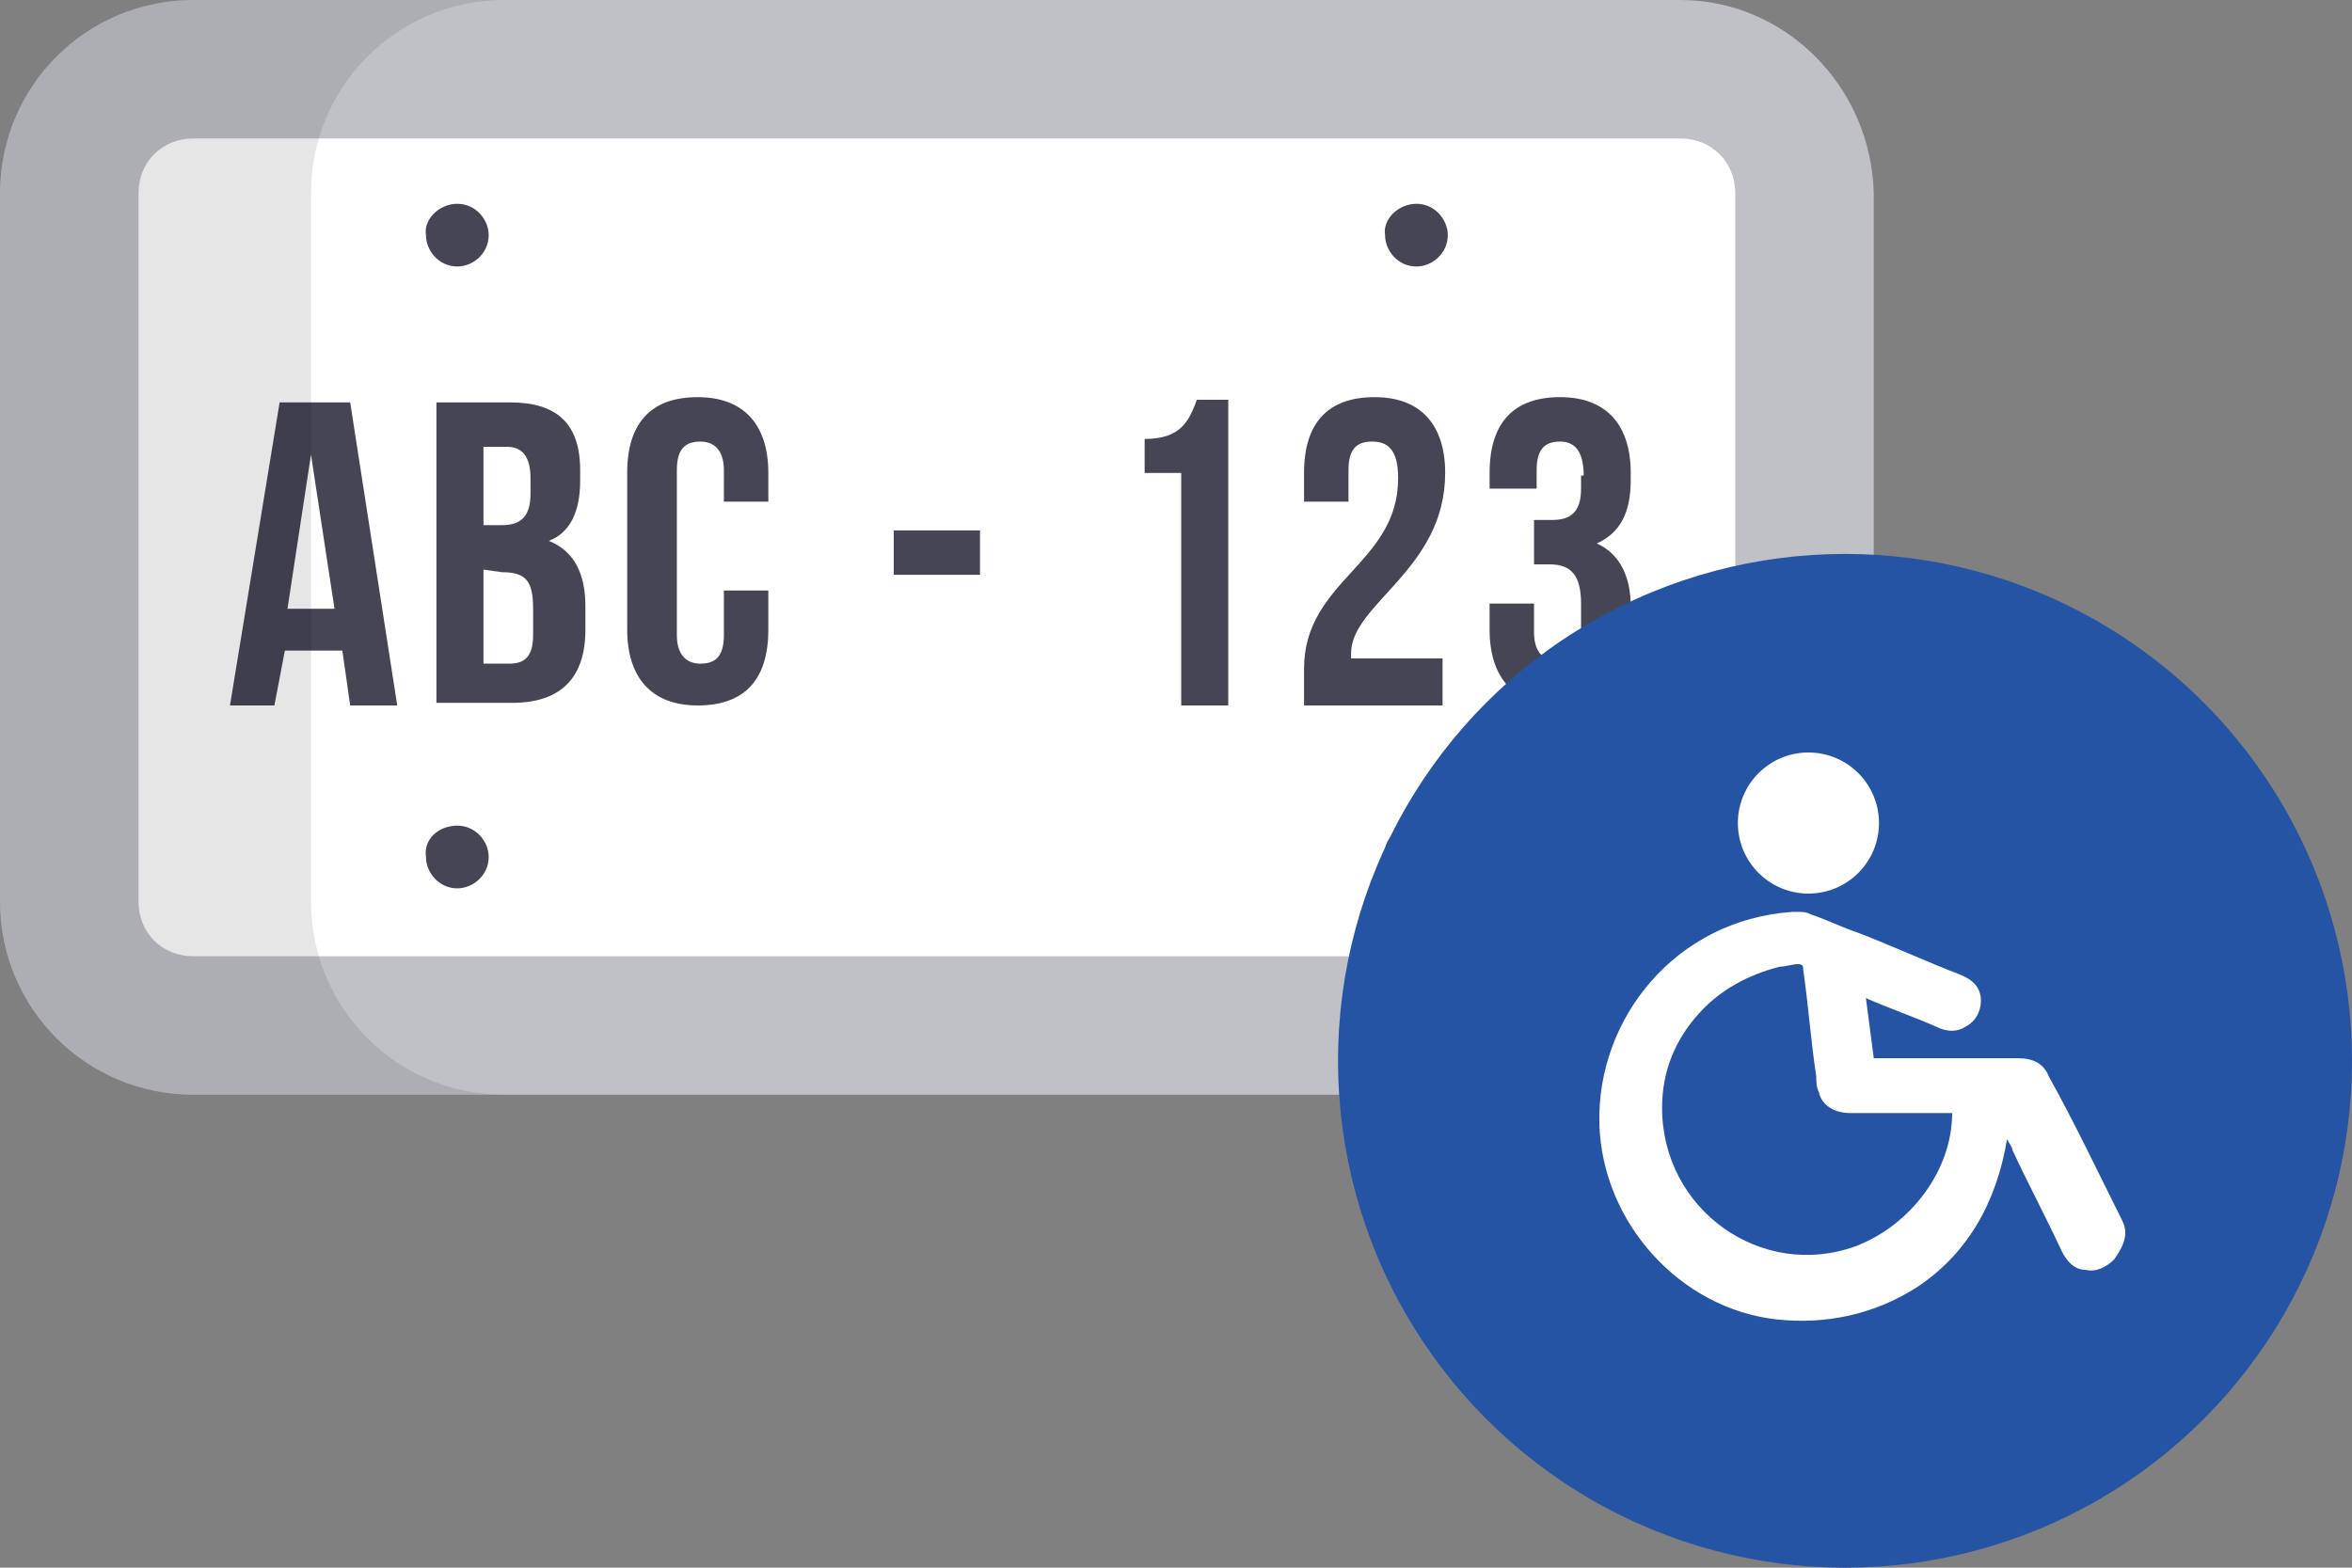 <?xml version="1.0" encoding="utf-8"?>
<!-- Generator: Adobe Illustrator 27.3.1, SVG Export Plug-In . SVG Version: 6.00 Build 0)  -->
<svg version="1.1" xmlns="http://www.w3.org/2000/svg" xmlns:xlink="http://www.w3.org/1999/xlink" x="0px" y="0px"
	 viewBox="0 0 90 60" style="enable-background:new 0 0 90 60;" xml:space="preserve">
<rect x="0" y="0" width="90" height="60" fill="#808080" stroke="none"/>
<style type="text/css">
	.st0{display:none;}
	.st1{display:inline;}
	.st2{fill:#BADDBA;}
	.st3{fill:#FFFFFF;}
	.st4{fill:#EFA400;}
	.st5{fill:#86C687;}
	.st6{fill:#F9BF2E;}
	.st7{fill:#2654A4;}
	.st8{fill:#00ACB0;}
	.st9{fill:#00979E;}
	.st10{fill:#007D7E;}
	.st11{fill:#412735;}
	.st12{fill:#6D6D6D;}
	.st13{fill:#C63E1C;}
	.st14{fill:#FAC544;}
	.st15{fill:#BFC1C6;}
	.st16{fill:#454554;}
	.st17{opacity:0.1;fill:#040000;enable-background:new    ;}
</style>
<g id="減免使用牌照稅" class="st0">
</g>
<g id="申請身心障礙證明" class="st0">
	<g class="st1">
		<path class="st2" d="M55.3,13.3H44.6H16.7c-5.2,0-9.4,3.9-9.4,8.7v29.3c0,4.8,4.2,8.7,9.4,8.7h56.6c5.2,0,9.4-3.9,9.4-8.7V22
			c0-4.8-4.2-8.7-9.4-8.7H55.3z"/>
		<rect x="35.9" y="19.5" class="st3" width="19.2" height="5.6"/>
		<polygon class="st4" points="39.2,0 29.3,0 35.5,13.3 45.2,13.3 		"/>
		<g>
			<g>
				<path class="st5" d="M70.3,49.2H45.4c-0.8,0-1.5,0.7-1.5,1.5c0,0.8,0.7,1.5,1.5,1.5h24.8c0.8,0,1.5-0.7,1.5-1.5
					C71.8,49.9,71.1,49.2,70.3,49.2z"/>
				<path class="st5" d="M70.3,41.7H45.4c-0.8,0-1.5,0.7-1.5,1.5s0.7,1.5,1.5,1.5h24.8c0.8,0,1.5-0.7,1.5-1.5S71.1,41.7,70.3,41.7z"
					/>
				<path class="st5" d="M54.9,37.1h15.4c0.8,0,1.5-0.7,1.5-1.5c0-0.8-0.7-1.5-1.5-1.5H54.9c-0.8,0-1.5,0.7-1.5,1.5
					C53.4,36.4,54,37.1,54.9,37.1z"/>
			</g>
			<g>
				<circle class="st3" cx="28.3" cy="38.6" r="6.1"/>
				<path class="st3" d="M34,45.2c-3.3,2.8-8.1,2.8-11.3,0c-2.6,1-4.4,3.5-4.4,6.5v2.1h20.1v-2.1C38.3,48.7,36.5,46.2,34,45.2z"/>
			</g>
		</g>
		<polygon class="st6" points="51.9,0 40.6,22.3 50.5,22.3 61.8,0 		"/>
	</g>
</g>
<g id="身障專用停車位識別證" class="st0">
	<g class="st1">
		<g>
			<rect x="4.6" y="4.1" class="st7" width="45" height="42.2"/>
			<g>
				<path class="st3" d="M27.6,12.5c2.8,0,5,0.5,6.6,1.7c1.5,1.1,2.6,3,2.6,5.6c0,5.7-4.9,8-8.6,8c-0.4,0-0.8,0-1.1-0.1l-2.7-0.7V33
					c0,3.3,0.3,3.4,3.9,3.8v1.1H17.5v-1.1c3.4-0.4,3.5-0.6,3.5-3.8V17.4c0-3.5-0.4-3.6-3.5-3.9v-1.1H27.6z M24.4,25.6
					c0.5,0.2,1.5,0.5,2.9,0.5c2.6,0,5.9-1.3,5.9-6.3c0-4.3-2.8-6-6.1-6c-1.1,0-2,0.2-2.2,0.5c-0.3,0.3-0.4,0.7-0.4,1.8V25.6z"/>
			</g>
		</g>
		<g>
			<path class="st8" d="M28.8,45.1c0,0,2.8-8.6,10.5-13.3c0,0,7.3-5.1,26.1-1.7l3.8,6.9l11.5,0c0,0,6.3,0,2.9,6.9"/>
			<path class="st9" d="M84.2,48.3c0,0.8-0.7,1.5-1.5,1.5H30.2c-0.8,0-1.5-0.7-1.5-1.5v-3.2c0-0.8,0.7-1.5,1.5-1.5h52.5
				c0.8,0,1.5,0.7,1.5,1.5V48.3z"/>
			<path class="st10" d="M84.6,48.3c0,0.8-0.7,1.5-1.5,1.5H30.3c-0.8,0-1.5-0.7-1.5-1.5l0,0c0-0.8,0.7-1.5,1.5-1.5h52.8
				C83.9,46.7,84.6,47.4,84.6,48.3L84.6,48.3z"/>
			<g>
				
					<ellipse transform="matrix(9.839121e-02 -0.995 0.995 9.839121e-02 -14.189 83.951)" class="st11" cx="39.2" cy="49.8" rx="6.1" ry="6.1"/>
				<path class="st12" d="M34.8,49.8c0-2.4,2-4.4,4.4-4.4c2.4,0,4.4,2,4.4,4.4c0,2.4-2,4.4-4.4,4.4C36.8,54.2,34.8,52.2,34.8,49.8z"
					/>
				<path class="st3" d="M36.1,49.8c0-1.7,1.4-3.2,3.2-3.2c1.7,0,3.2,1.4,3.2,3.2c0,1.7-1.4,3.2-3.2,3.2
					C37.5,53,36.1,51.6,36.1,49.8z"/>
			</g>
			<g>
				
					<ellipse transform="matrix(0.123 -0.993 0.993 0.123 15.961 117.666)" class="st11" cx="74.5" cy="49.8" rx="6.1" ry="6.1"/>
				<path class="st12" d="M70.1,49.8c0-2.4,2-4.4,4.4-4.4c2.4,0,4.4,2,4.4,4.4c0,2.4-2,4.4-4.4,4.4C72.1,54.2,70.1,52.2,70.1,49.8z"
					/>
				<path class="st3" d="M71.4,49.8c0-1.7,1.4-3.2,3.2-3.2c1.7,0,3.2,1.4,3.2,3.2c0,1.7-1.4,3.2-3.2,3.2
					C72.8,53,71.4,51.6,71.4,49.8z"/>
			</g>
			<path class="st10" d="M30.2,48.1c0,0,8-3.2,18.2,0c0,0-0.3-4.7-4.7-5.7C39.2,41.5,32,43.2,30.2,48.1z"/>
			<path class="st10" d="M65.4,48.1c0,0,8-3.2,18.2,0c0,0-0.3-4.7-4.7-5.7C74.5,41.5,67.3,43.2,65.4,48.1z"/>
			<g>
				<path class="st3" d="M46.5,37.1h8.9v-6.8c-1.6-0.1-3.3-0.1-5.2,0c-1.3,0.1-2.6,0.2-3.7,0.5V37.1z"/>
				<path class="st3" d="M56.5,37.1h10.9l-2.8-5.5c0,0-2.9-0.9-8.1-1.2V37.1z"/>
				<path class="st3" d="M45.4,31c-6.5,1.8-10.2,6-10.2,6h10.2V31z"/>
			</g>
			<path class="st9" d="M49.9,38.4c0,0.2-0.1,0.3-0.3,0.3h-2.5c-0.2,0-0.3-0.1-0.3-0.3l0,0c0-0.2,0.1-0.3,0.3-0.3h2.5
				C49.8,38.1,49.9,38.3,49.9,38.4L49.9,38.4z"/>
			<path class="st9" d="M60.4,38.4c0,0.2-0.1,0.3-0.3,0.3h-2.5c-0.2,0-0.3-0.1-0.3-0.3l0,0c0-0.2,0.1-0.3,0.3-0.3h2.5
				C60.2,38.1,60.4,38.3,60.4,38.4L60.4,38.4z"/>
			<path class="st13" d="M29.7,46.7c0,0.5-0.4,0.8-0.8,0.8l0,0c-0.5,0-0.8-0.4-0.8-0.8v-1.5c0-0.5,0.4-0.8,0.8-0.8l0,0
				c0.5,0,0.8,0.4,0.8,0.8V46.7z"/>
			<path class="st14" d="M85.4,41.6c0,0.6-0.5,1.1-1.1,1.1l0,0c-0.6,0-1.1-0.5-1.1-1.1v-2c0-0.6,0.5-1.1,1.1-1.1l0,0
				c0.6,0,1.1,0.5,1.1,1.1V41.6z"/>
		</g>
	</g>
</g>
<g id="身障專用車牌">
	<g>
		<path class="st15" d="M64.3,0H7.4C3.3,0,0,3.3,0,7.4v27.1c0,4.1,3.3,7.4,7.4,7.4h56.9c4.1,0,7.4-3.3,7.4-7.4V7.4
			C71.6,3.3,68.3,0,64.3,0z"/>
		<path class="st3" d="M7.4,36.6c-1.2,0-2.1-0.9-2.1-2.1V7.4c0-1.2,0.9-2.1,2.1-2.1h56.9c1.2,0,2.1,0.9,2.1,2.1v27.1
			c0,1.2-0.9,2.1-2.1,2.1H7.4L7.4,36.6z"/>
		<g>
			<path class="st16" d="M15.2,27h-1.8l-0.3-2.1h-2.2L10.5,27H8.8l1.9-11.6h2.7L15.2,27z M11,23.3h1.8l-0.9-5.9L11,23.3z"/>
			<path class="st16" d="M22.2,18v0.4c0,1.2-0.4,2-1.2,2.3c1,0.4,1.4,1.3,1.4,2.5v0.9c0,1.8-0.9,2.8-2.8,2.8h-2.9V15.4h2.8
				C21.3,15.4,22.2,16.2,22.2,18z M18.5,17v3.1h0.7c0.7,0,1.1-0.3,1.1-1.2v-0.6c0-0.8-0.3-1.2-0.9-1.2H18.5z M18.5,21.8v3.6h1
				c0.6,0,0.9-0.3,0.9-1.1v-1c0-1.1-0.3-1.4-1.2-1.4L18.5,21.8L18.5,21.8L18.5,21.8z"/>
			<path class="st16" d="M29.4,22.6v1.5c0,1.9-0.9,2.9-2.7,2.9c-1.8,0-2.7-1.1-2.7-2.9v-6c0-1.9,0.9-2.9,2.7-2.9
				c1.8,0,2.7,1.1,2.7,2.9v1.1h-1.7V18c0-0.8-0.4-1.1-0.9-1.1c-0.6,0-0.9,0.3-0.9,1.1v6.3c0,0.8,0.4,1.1,0.9,1.1
				c0.6,0,0.9-0.3,0.9-1.1v-1.7H29.4L29.4,22.6z"/>
			<path class="st16" d="M34.2,20.3h3.3V22h-3.3V20.3z"/>
			<path class="st16" d="M43.8,16.8c1.4,0,1.7-0.7,2-1.5H47V27h-1.8v-8.9h-1.4V16.8L43.8,16.8z"/>
			<path class="st16" d="M52.5,16.9c-0.6,0-0.9,0.3-0.9,1.1v1.2h-1.7v-1.1c0-1.9,0.9-2.9,2.7-2.9c1.8,0,2.7,1.1,2.7,2.9
				c0,3.7-3.6,5-3.6,6.9c0,0.1,0,0.2,0,0.2h3.5V27h-5.3v-1.4c0-3.4,3.6-4,3.6-7.3C53.5,17.2,53.1,16.9,52.5,16.9z"/>
			<path class="st16" d="M60.6,18.2c0-1-0.4-1.3-0.9-1.3c-0.6,0-0.9,0.3-0.9,1.1v0.7H57v-0.6c0-1.9,0.9-2.9,2.7-2.9
				c1.8,0,2.7,1.1,2.7,2.9v0.3c0,1.2-0.4,2-1.3,2.4c0.9,0.4,1.3,1.3,1.3,2.4v0.9c0,1.9-0.9,2.9-2.7,2.9c-1.8,0-2.7-1.1-2.7-2.9v-1
				h1.7v1.1c0,0.8,0.4,1.1,0.9,1.1c0.6,0,0.9-0.3,0.9-1.3v-0.9c0-1.1-0.4-1.5-1.2-1.5h-0.6v-1.7h0.7c0.7,0,1.1-0.3,1.1-1.2V18.2
				L60.6,18.2z"/>
			<path class="st16" d="M17.5,7.8c0.7,0,1.2,0.6,1.2,1.2c0,0.7-0.6,1.2-1.2,1.2c-0.7,0-1.2-0.6-1.2-1.2C16.2,8.4,16.8,7.8,17.5,7.8
				z"/>
			<path class="st16" d="M17.5,31.6c0.7,0,1.2,0.6,1.2,1.2c0,0.7-0.6,1.2-1.2,1.2c-0.7,0-1.2-0.6-1.2-1.2
				C16.2,32.1,16.8,31.6,17.5,31.6z"/>
			<path class="st16" d="M54.2,7.8c0.7,0,1.2,0.6,1.2,1.2c0,0.7-0.6,1.2-1.2,1.2c-0.7,0-1.2-0.6-1.2-1.2C52.9,8.4,53.5,7.8,54.2,7.8
				z"/>
			<path class="st16" d="M54.2,31.6c0.7,0,1.2,0.6,1.2,1.2c0,0.7-0.6,1.2-1.2,1.2c-0.7,0-1.2-0.6-1.2-1.2
				C52.9,32.1,53.5,31.6,54.2,31.6z"/>
		</g>
		<path class="st17" d="M11.9,34.5V7.4c0-4.1,3.3-7.4,7.4-7.4H7.4C3.3,0,0,3.3,0,7.4v27.1c0,4.1,3.3,7.4,7.4,7.4h11.9
			C15.2,41.9,11.9,38.6,11.9,34.5z"/>
	</g>
	<g>
		<circle class="st7" cx="70.6" cy="40.6" r="19.4"/>
		<g id="XMLID_1363_">
			<circle id="XMLID_1173_" class="st3" cx="69.2" cy="31.5" r="2.7"/>
			<g id="XMLID_1248_">
				<path id="XMLID_1180_" class="st3" d="M81.2,46.7c-0.9-1.8-1.8-3.7-2.8-5.5c-0.2-0.5-0.6-0.7-1.2-0.7c-1.7,0-3.4,0-5.1,0
					c-0.1,0-0.2,0-0.4,0c-0.1-0.8-0.2-1.5-0.3-2.3l0,0c0.9,0.4,1.8,0.7,2.7,1.1c0.4,0.2,0.8,0.2,1.1,0c0.4-0.2,0.6-0.6,0.6-1
					c0-0.5-0.3-0.8-0.8-1c-1.3-0.5-2.6-1.1-3.9-1.6c-0.6-0.2-1.2-0.5-1.8-0.7c-0.2-0.1-0.3-0.1-0.5-0.1c0,0-0.2,0-0.2,0
					c-4.5,0.3-7.5,4.1-7.4,8.1c0.1,3.8,3.1,7.1,6.8,7.5c1.9,0.2,3.7-0.2,5.3-1.2c2-1.3,3.1-3.3,3.5-5.7c0.1,0.2,0.2,0.3,0.2,0.4
					c0.6,1.3,1.3,2.6,1.9,3.9c0.2,0.4,0.5,0.7,0.9,0.7c0.4,0.1,0.8-0.1,1.1-0.4C81.4,47.5,81.4,47.1,81.2,46.7z M71,47.7
					c-3.6,1.3-7.4-1.4-7.4-5.3c0-1.4,0.5-2.6,1.4-3.6c0.8-0.9,1.9-1.5,3.1-1.8c0.2,0,0.5-0.1,0.7-0.1c0.2,0,0.2,0.1,0.2,0.2
					c0.2,1.4,0.3,2.8,0.5,4.1c0,0.2,0,0.4,0.1,0.6c0.1,0.5,0.6,0.8,1.2,0.8c1.2,0,2.3,0,3.5,0c0.1,0,0.2,0,0.4,0
					C74.7,44.8,73.1,46.9,71,47.7z"/>
			</g>
		</g>
	</g>
</g>
</svg>
